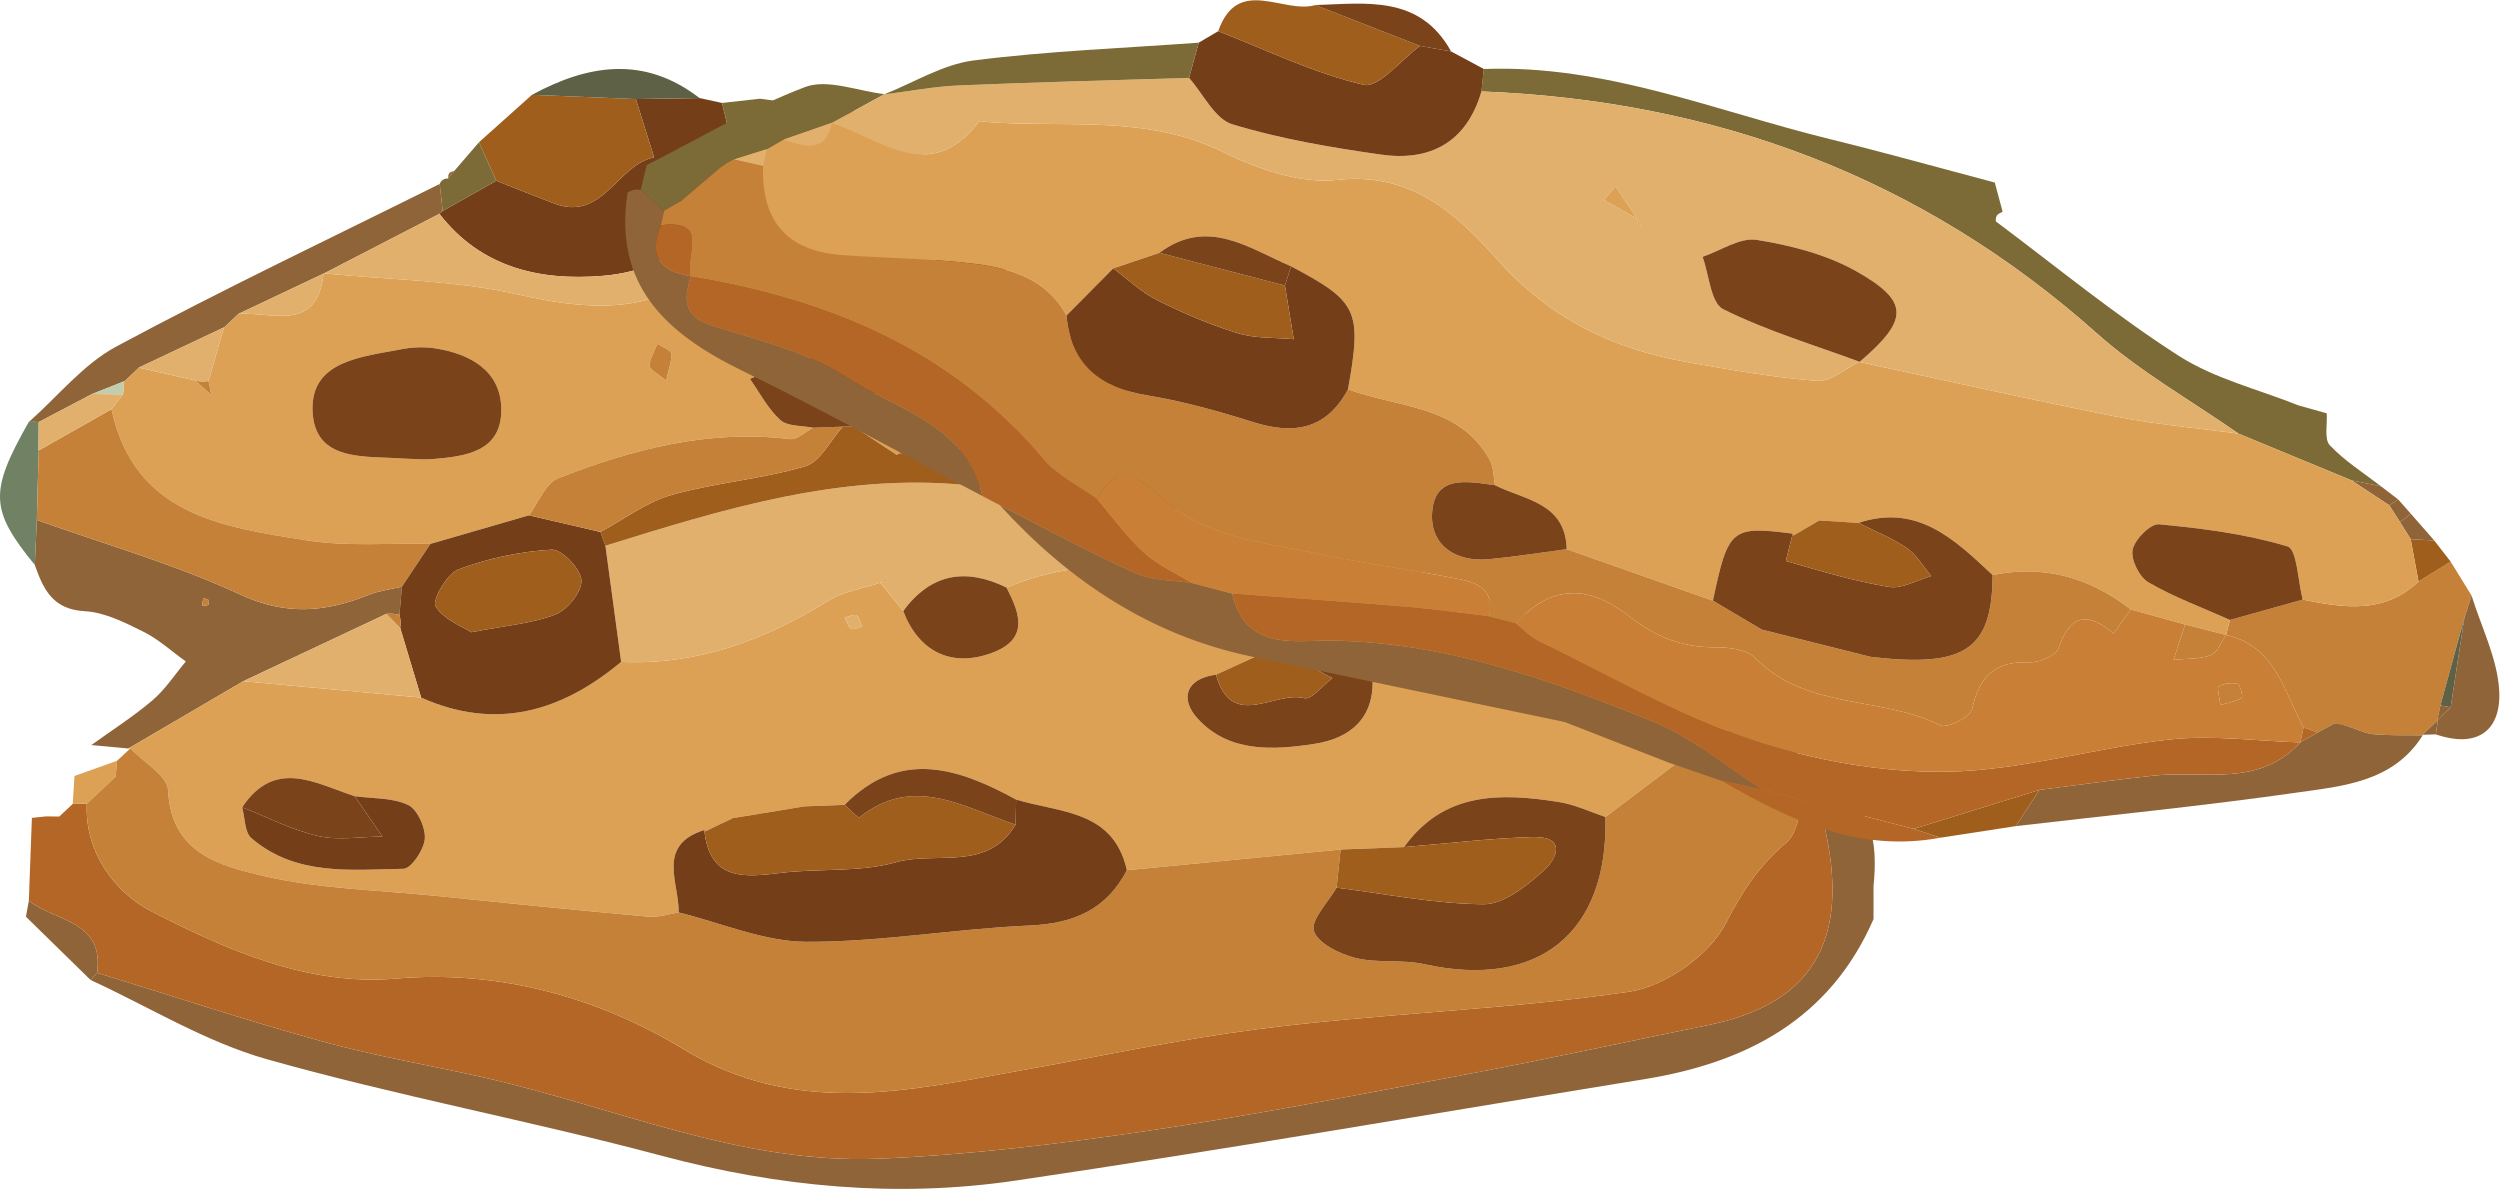 <?xml version="1.0" encoding="UTF-8" standalone="no"?>
<!-- Created with Inkscape (http://www.inkscape.org/) -->

<svg
   xmlns:dc="http://purl.org/dc/elements/1.1/"
   xmlns:cc="http://creativecommons.org/ns#"
   xmlns:rdf="http://www.w3.org/1999/02/22-rdf-syntax-ns#"
   xmlns:svg="http://www.w3.org/2000/svg"
   xmlns="http://www.w3.org/2000/svg"
   xmlns:sodipodi="http://sodipodi.sourceforge.net/DTD/sodipodi-0.dtd"
   xmlns:inkscape="http://www.inkscape.org/namespaces/inkscape"
   version="1.1"
   id="svg3912"
   xml:space="preserve"
   width="332.24"
   height="158"
   viewBox="0 0 332.24 158"
   sodipodi:docname="cookies.svg"
   inkscape:version="0.92.3 (2405546, 2018-03-11)"><defs
     id="defs3916" /><sodipodi:namedview
     pagecolor="#ffffff"
     bordercolor="#666666"
     borderopacity="1"
     objecttolerance="10"
     gridtolerance="10"
     guidetolerance="10"
     inkscape:pageopacity="0"
     inkscape:pageshadow="2"
     inkscape:window-width="855"
     inkscape:window-height="493"
     id="namedview3914"
     showgrid="false"
     inkscape:zoom="1.4936709"
     inkscape:cx="166.12"
     inkscape:cy="79"
     inkscape:window-x="0"
     inkscape:window-y="0"
     inkscape:window-maximized="0"
     inkscape:current-layer="g3920" /><g
     id="g3920"
     inkscape:groupmode="layer"
     inkscape:label="ink_ext_XXXXXX"
     transform="matrix(1.333,0,0,-1.333,0,158)"><g
       id="g3922"
       transform="scale(0.1)"><path
         d="M 1867.85,268.984 C 1824.34,169.148 1741.31,125.941 1639.53,109.398 1430.51,75.461 1221.83,39.172 1012.36,8.27 893.84,-9.211 776.109,1.91 659.422,33.09 529.043,67.93 395.902,92.629 266.086,129.281 c -61.156,17.258 -117.352,52.11 -175.793,78.996 2.176,2.375 4.336,4.758 6.473,7.168 C 171.57,192.449 245.926,167.84 321.332,147.02 374.461,132.359 429.09,123.18 482.918,110.969 613.266,81.379 738.695,24.629 875.336,30.121 c 89.707,3.598 179.444,14.551 268.354,27.688 108.17,16.012 215.62,37.031 323.11,57.312 79.2,14.938 157.95,32.258 236.94,48.348 117.87,24.011 143.84,102.156 108.72,222.894 1.03,5.727 2.07,11.45 3.11,17.168 51.52,-16.441 56.74,-56.648 52.27,-101.836 0,-10.906 0.01,-21.804 0.01,-32.711"
         style="fill:#906439;fill-opacity:1;fill-rule:nonzero;stroke:none"
         id="path3924"
         inkscape:connector-curvature="0" /><path
         d="m 208.293,587.039 c -1.922,0.715 -3.852,1.438 -5.781,2.156 -0.301,-2.703 -0.602,-5.41 -0.903,-8.113 2.047,0.352 4.391,0.234 6.016,1.262 0.863,0.547 0.488,3.062 0.668,4.695 z M 91.059,442.5 c 20.468,14.773 41.918,28.398 61.062,44.727 12.746,10.867 22.199,25.593 33.125,38.601 -14.062,10.078 -27.137,22.149 -42.433,29.738 -18.45,9.149 -38.524,19.317 -58.36,20.387 -32.031,1.742 -41.301,22.055 -49.746,46.067 0.672,14.953 1.352,29.902 2.031,44.855 67.864,-24.277 137.789,-44.113 202.895,-74.34 45.683,-21.211 85.14,-17.488 127.98,-0.293 10.442,4.192 22.028,5.531 33.086,8.176 -0.816,-9.348 -1.633,-18.68 -2.449,-28.016 -4.281,0.965 -8.609,1.27 -12.977,0.899 -47.566,-22.383 -95.132,-44.758 -142.699,-67.141 -38.211,-22.375 -76.426,-44.746 -114.636,-67.117 -12.293,1.152 -24.59,2.305 -36.879,3.457"
         style="fill:#906439;fill-opacity:1;fill-rule:nonzero;stroke:none"
         id="path3926"
         inkscape:connector-curvature="0" /><path
         d="m 697.367,1087.56 c 7.488,-1.64 14.977,-3.28 22.461,-4.92 2.11,-8.68 4.219,-17.34 6.324,-26.01 -1.004,-86.302 -44.382,-139.689 -125.507,-146.357 -62.469,-5.128 -121.008,8.114 -162.575,61.836 l 3.301,2.86 c 17.797,10.051 35.594,20.097 53.395,30.141 19.164,-7.551 38.257,-15.29 57.507,-22.622 48.825,-18.613 62.872,38.632 99.848,45.942 -6.066,19.36 -12.141,38.74 -18.211,58.1 21.153,0.34 42.305,0.68 63.457,1.03"
         style="fill:#743e19;fill-opacity:1;fill-rule:nonzero;stroke:none"
         id="path3928"
         inkscape:connector-curvature="0" /><path
         d="m 441.371,974.969 -3.301,-2.86 C 399.77,952.32 361.473,932.547 323.172,912.762 l -0.582,-0.203 C 294.289,899.148 265.984,885.75 237.684,872.352 l 0.296,0.234 c -4.859,-4.578 -9.718,-9.168 -14.578,-13.762 l -0.129,0.09 c -28.277,-13.359 -56.55,-26.711 -84.828,-40.066 l -0.086,-0.157 c -4.843,-4.64 -9.687,-9.289 -14.535,-13.925 l -0.039,0.429 c -10.656,-4.23 -21.312,-8.449 -31.965,-12.675 -17.75,-9.348 -35.504,-18.684 -53.258,-28.02 -3.324,0.402 -6.656,0.383 -9.977,-0.066 28.941,25.554 54.363,57.683 87.477,75.468 105.894,56.875 214.644,108.418 322.289,162.018 1.007,-8.982 2.011,-17.967 3.019,-26.951"
         style="fill:#906439;fill-opacity:1;fill-rule:nonzero;stroke:none"
         id="path3930"
         inkscape:connector-curvature="0" /><path
         d="m 633.91,1086.53 c 6.07,-19.36 12.145,-38.74 18.211,-58.1 -36.976,-7.31 -51.023,-64.555 -99.848,-45.942 -19.25,7.332 -38.343,15.071 -57.507,22.622 -5.75,12.79 -11.496,25.57 -17.243,38.37 17.59,15.75 35.192,31.51 52.782,47.26 34.539,-1.4 69.074,-2.81 103.605,-4.21"
         style="fill:#a05e1d;fill-opacity:1;fill-rule:nonzero;stroke:none"
         id="path3932"
         inkscape:connector-curvature="0" /><path
         d="m 28.586,764.434 c 3.32,0.449 6.652,0.468 9.977,0.066 -0.078,-9.473 -0.156,-18.945 -0.234,-28.418 l 0.371,0.402 c -0.328,-10.539 -0.66,-21.066 -0.984,-31.601 -0.328,-12.668 -0.652,-25.344 -0.977,-38.008 -0.68,-14.953 -1.359,-29.902 -2.031,-44.855 -44.801,54.992 -45.566,72.843 -6.121,142.414"
         style="fill:#718164;fill-opacity:1;fill-rule:nonzero;stroke:none"
         id="path3934"
         inkscape:connector-curvature="0" /><path
         d="m 633.91,1086.53 c -34.531,1.4 -69.066,2.81 -103.605,4.21 56.289,30.51 112.164,39.21 167.062,-3.18 -21.152,-0.35 -42.304,-0.69 -63.457,-1.03"
         style="fill:#5e6145;fill-opacity:1;fill-rule:nonzero;stroke:none"
         id="path3936"
         inkscape:connector-curvature="0" /><path
         d="m 90.293,208.277 c -21.48,21.028 -42.961,42.051 -64.441,63.078 0.969,5.313 1.934,10.625 2.902,15.95 26.059,-20.754 75.457,-19.407 68.012,-71.86 -2.137,-2.41 -4.297,-4.793 -6.473,-7.168"
         style="fill:#906439;fill-opacity:1;fill-rule:nonzero;stroke:none"
         id="path3938"
         inkscape:connector-curvature="0" /><path
         d="m 726.152,1056.63 c -2.105,8.67 -4.214,17.33 -6.324,26.01 12.594,1.41 25.184,2.83 37.777,4.25 34.512,-4.69 69.02,-9.38 103.532,-14.07 -44.996,-5.39 -89.992,-10.79 -134.985,-16.19"
         style="fill:#7c6b37;fill-opacity:1;fill-rule:nonzero;stroke:none"
         id="path3940"
         inkscape:connector-curvature="0" /><path
         d="m 477.523,1043.48 c 5.747,-12.8 11.493,-25.58 17.243,-38.37 -17.801,-10.044 -35.598,-20.09 -53.395,-30.141 -1.008,8.984 -2.012,17.969 -3.019,26.951 1.601,3.82 4.472,5.63 8.609,5.42 1.664,2.67 3.594,5.13 5.785,7.39 8.258,9.59 16.52,19.16 24.777,28.75"
         style="fill:#7c6b37;fill-opacity:1;fill-rule:nonzero;stroke:none"
         id="path3942"
         inkscape:connector-curvature="0" /><path
         d="m 452.746,1014.73 c -2.191,-2.26 -4.121,-4.72 -5.785,-7.39 -0.66,4.37 1.269,6.83 5.785,7.39"
         style="fill:#906439;fill-opacity:1;fill-rule:nonzero;stroke:none"
         id="path3944"
         inkscape:connector-curvature="0" /><path
         d="m 28.754,287.305 c 1.016,27.539 2.031,55.066 3.047,82.605 4.707,0.496 9.414,0.988 14.117,1.477 4.367,-0.063 8.734,-0.117 13.105,-0.188 4.484,4.192 8.969,8.371 13.457,12.559 4.691,0.078 9.379,0.168 14.066,0.246 -2.184,-50.078 29.848,-89.668 64.633,-107.426 75.105,-38.34 155.894,-74.48 243.472,-66.89 104.676,9.07 203.891,-20.04 286.5,-70.219 113.922,-69.188 228.403,-40.539 336.588,-21.36 77.44,13.731 156.24,30.723 234.76,40.95 123.49,16.113 248.75,19.332 371.84,37.558 35.76,5.293 79.83,36.399 96.15,68.02 16.58,32.148 33.36,57.871 60.41,80.578 10.26,8.609 12.14,27.226 17.83,41.289 4.57,-0.031 9.15,-0.07 13.73,-0.141 35.12,-120.738 9.15,-198.883 -108.72,-222.894 C 1624.75,147.379 1546,130.059 1466.8,115.121 1359.31,94.84 1251.86,73.82 1143.69,57.809 1054.78,44.672 965.043,33.719 875.336,30.121 738.695,24.629 613.266,81.379 482.918,110.969 429.09,123.18 374.461,132.359 321.332,147.02 245.926,167.84 171.57,192.449 96.766,215.445 c 7.445,52.453 -41.953,51.106 -68.012,71.86"
         style="fill:#b46626;fill-opacity:1;fill-rule:nonzero;stroke:none"
         id="path3946"
         inkscape:connector-curvature="0" /><path
         d="m 1812.46,386.363 c -4.58,0.071 -9.16,0.11 -13.73,0.141 -26.82,24.422 -53.62,48.855 -80.43,73.289 -47.4,32.93 -94.81,65.867 -142.21,98.801 33.07,-4.856 66.12,-9.699 99.19,-14.551 25.91,-20.977 53.75,-40.012 77.18,-63.457 23.35,-23.383 42.25,-51.191 63.11,-77.055 -1.04,-5.718 -2.08,-11.441 -3.11,-17.168"
         style="fill:#7c6b37;fill-opacity:1;fill-rule:nonzero;stroke:none"
         id="path3948"
         inkscape:connector-curvature="0" /><path
         d="m 842.133,569.598 c 2.051,-3.828 3.265,-8.887 6.449,-11.055 2.125,-1.445 7.051,1.23 10.723,2.07 -1.719,3.899 -2.465,9.461 -5.442,11.192 -2.605,1.515 -7.718,-1.278 -11.73,-2.207 z M 241.391,380.469 c 2.91,-10.481 2.422,-24.914 9.269,-30.801 44.223,-38 99.121,-31.445 151.555,-30.539 7.769,0.137 20.543,19.055 21.312,29.961 0.797,11.25 -7.418,29.328 -16.726,33.723 -15.629,7.363 -35.262,6.238 -53.199,8.691 -39.02,12.734 -79.297,38.269 -112.211,-11.035 z M 1576.09,558.594 c 47.4,-32.934 94.81,-65.871 142.21,-98.801 -39.25,-29.668 -78.5,-59.324 -117.75,-88.984 -15.37,5.078 -30.39,12.363 -46.17,14.863 -58.22,9.23 -114.85,10.598 -154.56,-44.895 -21.08,-0.808 -42.18,-1.629 -63.26,-2.437 -71.02,-6.875 -142.06,-13.75 -213.09,-20.625 -13.38,60.203 -67.1,57.176 -110.43,70.437 -58.02,31.602 -115.665,50.86 -170.989,-5.254 -13.34,-0.507 -26.676,-1.023 -40.016,-1.535 -23.637,-3.875 -47.281,-7.761 -70.918,-11.636 l 0.531,0.398 c -9.66,-4.598 -19.32,-9.199 -28.98,-13.809 l -0.508,1.485 c -47.992,-15.125 -25.047,-52.305 -25.535,-82.188 -9.996,-1.511 -20.176,-5.097 -29.953,-4.211 -71.172,6.418 -142.285,13.578 -213.383,20.832 -57.297,5.84 -115.781,6.875 -171.406,19.961 -42.528,10.008 -91.422,22.442 -94.297,85.215 -0.664,14.492 -24.418,27.918 -37.551,41.848 l -2.097,-0.215 c 38.21,22.371 76.425,44.742 114.636,67.117 59.098,-5.449 118.196,-10.898 177.293,-16.347 74.512,-33.25 139.688,-14.168 199.391,35.585 75.793,-3.386 142.89,21.641 206.371,60.911 15.215,9.402 34.516,12.195 51.937,18.027 l 0.231,-0.246 c 7.558,-9.317 15.117,-18.633 22.676,-27.949 15.453,-40.567 47.816,-56.321 87.371,-42.157 38.486,13.778 29.196,39.215 15.616,65.536 57.83,24.367 119.08,27.207 176.62,8.703 32.56,-10.481 78.18,-23.321 75.28,-75.879 -14.36,-6.567 -28.71,-13.125 -43.06,-19.692 -30.67,-4.019 -35.7,-24.48 -18.64,-43.367 31.27,-34.637 75.43,-31.941 116.86,-25.574 34.93,5.359 59.54,24.852 57.89,65.152 22.06,22.602 39.92,41.516 80.88,31.321 30.18,-7.52 67.29,12.812 101.31,20.742 8.5,-0.781 17,-1.551 25.49,-2.332"
         style="fill:#dca154;fill-opacity:1;fill-rule:nonzero;stroke:none"
         id="path3950"
         inkscape:connector-curvature="0" /><path
         d="m 664.031,805.684 c 2.594,12.144 6.055,19.949 5.047,27.109 -0.523,3.77 -8.871,6.445 -13.687,9.617 -2.899,-7.265 -7.575,-14.441 -7.918,-21.816 -0.164,-3.535 7.89,-7.442 16.558,-14.91 z m -260.855,-77.61 c 9.25,-0.215 18.558,-1.238 27.73,-0.508 33.41,2.688 69.75,7.375 68.864,50.547 -0.778,37.696 -30.969,54.348 -65.68,59.832 -11.172,1.77 -23.262,1.274 -34.395,-0.918 -38.23,-7.5 -89.136,-11.089 -88.132,-59.968 1.097,-53.496 53.324,-45.938 91.613,-48.985 z m 621.684,124.114 c 48.72,8.308 76.26,-20.5 99.53,-56.79 -57.76,-18.371 -115.51,-36.746 -173.253,-55.117 -9.504,0.157 -19.004,0.305 -28.508,0.457 0.254,5.578 0.504,11.157 0.754,16.723 1.898,0.738 4.082,1.133 5.586,2.352 0.926,0.753 0.82,2.773 1.176,4.23 -2.278,-2.168 -4.551,-4.34 -6.832,-6.508 -9.887,-8.504 -19.774,-17.008 -29.668,-25.515 -14.129,9.316 -28.262,18.64 -42.395,27.968 28.555,30.481 28.105,52.063 -3.621,62.688 -16.707,5.594 -36.418,6.758 -53.91,4.14 -15.946,-2.394 -30.727,-12.589 -46.02,-19.336 9.871,-13.917 17.914,-29.882 30.317,-40.968 7.328,-6.543 21.55,-5.371 32.675,-7.664 -7.769,-3.985 -16.043,-12.168 -23.238,-11.301 -80.961,9.726 -157.035,-10.047 -230.93,-39.102 -12.632,-4.968 -19.636,-24.25 -29.234,-36.914 -32.723,-9.492 -65.434,-18.972 -98.156,-28.465 -41.453,0.887 -83.649,-2.851 -124.219,3.614 -83.613,13.328 -171.016,25.261 -193.769,130.601 3.847,4.953 7.695,9.907 11.543,14.867 0.578,4.325 0.945,8.68 1.097,13.047 l 0.039,-0.429 c 4.848,4.636 9.692,9.285 14.535,13.925 l 0.086,0.157 c 18.797,-4.297 37.598,-8.586 56.391,-12.883 5.277,-4.852 10.559,-9.715 15.832,-14.578 -0.914,4.683 -1.832,9.375 -2.75,14.058 5.117,17.825 10.238,35.649 15.355,53.469 l 0.129,-0.09 c 4.86,4.594 9.719,9.184 14.578,13.762 l -0.296,-0.234 c 33.539,2.336 78.402,-19.239 84.906,40.207 l 0.582,0.203 c 64.801,-6.532 131.051,-6.746 194.039,-21.184 83.066,-19.043 156.004,-20.332 212.539,55.11 4.676,6.242 16.055,7.773 24.574,10.773 61.582,21.648 124.313,34.031 189.856,22.715 7.683,-13.606 15.363,-27.219 23.047,-40.832 -15.649,-6.133 -31.289,-12.254 -46.942,-18.391 6.903,-15.691 9.735,-39.461 21.535,-45.398 25.215,-12.688 55.078,-16.133 83.04,-23.367"
         style="fill:#dca154;fill-opacity:1;fill-rule:nonzero;stroke:none"
         id="path3952"
         inkscape:connector-curvature="0" /><path
         d="m 1255.36,532.344 c 2.9,52.558 -42.72,65.398 -75.28,75.879 -57.54,18.504 -118.79,15.664 -176.62,-8.703 -40.62,19.914 -75.405,14.132 -102.987,-23.379 -7.559,9.316 -15.118,18.632 -22.676,27.949 1.851,0.773 3.98,1.211 5.453,2.433 0.914,0.758 0.836,2.715 1.199,4.129 -2.293,-2.109 -4.59,-4.218 -6.883,-6.316 -17.421,-5.832 -36.722,-8.625 -51.937,-18.027 -63.481,-39.27 -130.578,-64.297 -206.371,-60.911 -5.227,38.606 -10.457,77.2 -15.68,115.801 117.156,36.446 234.75,72.774 359.637,60.481 112.295,-11.047 224.205,-25.989 336.285,-39.211 83.7,-33.848 167.4,-67.696 251.1,-101.543 -34.02,-7.93 -71.13,-28.262 -101.31,-20.742 -40.96,10.195 -58.82,-8.719 -80.88,-31.321 -28.17,49.242 -68.49,37.856 -109.71,22.024 l -3.34,1.457"
         style="fill:#e1b06d;fill-opacity:1;fill-rule:nonzero;stroke:none"
         id="path3954"
         inkscape:connector-curvature="0" /><path
         d="m 806.945,1032 c -0.715,-7.72 -1.386,-13.57 -1.41,-19.43 0,-0.28 8.141,-1.43 8.391,-0.73 1.355,3.82 2.387,8.3 1.586,12.15 -0.508,2.48 -4.36,4.27 -8.567,8.01 z M 944.18,980.176 c -65.543,11.316 -128.274,-1.067 -189.856,-22.715 -8.519,-3 -19.898,-4.531 -24.574,-10.773 -56.535,-75.442 -129.473,-74.153 -212.539,-55.11 -62.988,14.438 -129.238,14.652 -194.039,21.184 38.301,19.785 76.598,39.558 114.898,59.347 41.567,-53.722 100.106,-66.964 162.575,-61.836 81.125,6.668 124.503,60.055 125.507,146.357 44.993,5.4 89.989,10.8 134.985,16.19 54.5,-6.84 65.062,-53.07 83.043,-92.644"
         style="fill:#e1b06d;fill-opacity:1;fill-rule:nonzero;stroke:none"
         id="path3956"
         inkscape:connector-curvature="0" /><path
         d="m 1299.5,662.469 c -112.08,13.222 -223.99,28.164 -336.285,39.211 -124.887,12.293 -242.481,-24.035 -359.637,-60.481 -1.676,4.578 -3.351,9.16 -5.019,13.75 23.578,12.649 45.879,29.832 71.023,36.934 43.609,12.312 89.777,15.703 133.184,28.547 15.054,4.453 25.089,25.855 37.414,39.519 l 5.531,0.196 5.539,-0.157 c 14.133,-9.328 28.266,-18.652 42.395,-27.968 9.664,2.91 19.328,5.808 28.984,8.718 9.504,-0.152 19.004,-0.3 28.508,-0.457 7.926,-3.933 15.515,-10.312 23.824,-11.433 90.599,-12.239 181.319,-23.653 271.999,-35.305 17.51,-10.352 35.03,-20.715 52.54,-31.074"
         style="fill:#a05e1d;fill-opacity:1;fill-rule:nonzero;stroke:none"
         id="path3958"
         inkscape:connector-curvature="0" /><path
         d="m 1246.96,693.543 c -90.68,11.652 -181.4,23.066 -271.999,35.305 -8.309,1.121 -15.898,7.5 -23.824,11.433 57.743,18.371 115.493,36.746 173.253,55.117 40.85,-33.953 81.71,-67.898 122.57,-101.855"
         style="fill:#c58138;fill-opacity:1;fill-rule:nonzero;stroke:none"
         id="path3960"
         inkscape:connector-curvature="0" /><path
         d="m 1024.86,852.188 c -27.962,7.234 -57.825,10.679 -83.04,23.367 -11.8,5.937 -14.632,29.707 -21.535,45.398 15.653,6.137 31.293,12.258 46.942,18.391 51.603,-7.637 36.033,-59.688 57.633,-87.156"
         style="fill:#743e19;fill-opacity:1;fill-rule:nonzero;stroke:none"
         id="path3962"
         inkscape:connector-curvature="0" /><path
         d="m 111.145,777.281 c 22.753,-105.34 110.156,-117.273 193.769,-130.601 40.57,-6.465 82.766,-2.727 124.219,-3.614 -9.477,-14.211 -18.953,-28.429 -28.434,-42.648 -11.058,-2.645 -22.644,-3.984 -33.086,-8.176 -42.84,-17.195 -82.297,-20.918 -127.98,0.293 -65.106,30.227 -135.031,50.063 -202.895,74.34 0.324,12.664 0.648,25.34 0.977,38.008 0.324,10.535 0.656,21.062 0.984,31.601 l -0.371,-0.402 c 24.273,13.731 48.547,27.473 72.817,41.199"
         style="fill:#c58138;fill-opacity:1;fill-rule:nonzero;stroke:none"
         id="path3964"
         inkscape:connector-curvature="0" /><path
         d="m 469.832,554.961 c 34.766,6.816 60.941,8.672 84.234,17.852 11.914,4.695 26.469,23.113 25.586,34.199 -0.918,11.406 -19.707,30.894 -29.699,30.308 -31.332,-1.863 -63.285,-8.621 -92.715,-19.586 -11.465,-4.281 -26.644,-30.695 -23.004,-36.808 7.996,-13.391 26.926,-20.254 35.598,-25.965 z m -69.133,45.457 c 9.481,14.219 18.957,28.437 28.434,42.648 32.722,9.493 65.433,18.973 98.156,28.465 23.754,-5.527 47.508,-11.054 71.27,-16.582 1.668,-4.59 3.343,-9.172 5.019,-13.75 5.223,-38.601 10.453,-77.195 15.68,-115.801 -59.703,-49.753 -124.879,-68.835 -199.391,-35.585 -6.953,23.144 -13.906,46.289 -20.863,69.433 0.672,4.434 0.418,8.82 -0.754,13.156 0.816,9.336 1.633,18.668 2.449,28.016"
         style="fill:#743e19;fill-opacity:1;fill-rule:nonzero;stroke:none"
         id="path3966"
         inkscape:connector-curvature="0" /><path
         d="m 399.004,559.246 c 6.957,-23.144 13.91,-46.289 20.863,-69.433 -59.097,5.449 -118.195,10.898 -177.293,16.347 47.567,22.383 95.133,44.758 142.699,67.141 4.575,-4.688 9.153,-9.367 13.731,-14.055"
         style="fill:#e1b06d;fill-opacity:1;fill-rule:nonzero;stroke:none"
         id="path3968"
         inkscape:connector-curvature="0" /><path
         d="m 208.293,587.039 c -0.18,-1.633 0.195,-4.148 -0.668,-4.695 -1.625,-1.028 -3.969,-0.91 -6.016,-1.262 0.301,2.703 0.602,5.41 0.903,8.113 1.929,-0.718 3.859,-1.441 5.781,-2.156"
         style="fill:#c58138;fill-opacity:1;fill-rule:nonzero;stroke:none"
         id="path3970"
         inkscape:connector-curvature="0" /><path
         d="m 399.004,559.246 c -4.578,4.688 -9.156,9.367 -13.731,14.055 4.368,0.371 8.696,0.066 12.977,-0.899 1.172,-4.336 1.426,-8.722 0.754,-13.156"
         style="fill:#c58138;fill-opacity:1;fill-rule:nonzero;stroke:none"
         id="path3972"
         inkscape:connector-curvature="0" /><path
         d="m 223.273,858.914 c -5.117,-17.82 -10.238,-35.644 -15.355,-53.469 -4.41,-1.09 -8.77,-0.925 -13.082,0.52 -18.793,4.297 -37.594,8.586 -56.391,12.883 28.278,13.355 56.551,26.707 84.828,40.066"
         style="fill:#e1b06d;fill-opacity:1;fill-rule:nonzero;stroke:none"
         id="path3974"
         inkscape:connector-curvature="0" /><path
         d="m 111.145,777.281 c -24.27,-13.726 -48.543,-27.468 -72.817,-41.199 0.078,9.473 0.156,18.945 0.234,28.418 17.754,9.336 35.508,18.672 53.258,28.02 10.289,-0.129 20.578,-0.254 30.868,-0.372 -3.848,-4.96 -7.696,-9.914 -11.543,-14.867"
         style="fill:#e1b06d;fill-opacity:1;fill-rule:nonzero;stroke:none"
         id="path3976"
         inkscape:connector-curvature="0" /><path
         d="m 322.59,912.559 c -6.504,-59.446 -51.367,-37.871 -84.906,-40.207 28.3,13.398 56.605,26.796 84.906,40.207"
         style="fill:#e1b06d;fill-opacity:1;fill-rule:nonzero;stroke:none"
         id="path3978"
         inkscape:connector-curvature="0" /><path
         d="m 122.688,792.148 c -10.29,0.118 -20.579,0.243 -30.868,0.372 10.653,4.226 21.309,8.445 31.965,12.675 -0.152,-4.367 -0.519,-8.722 -1.097,-13.047"
         style="fill:#c1cdac;fill-opacity:1;fill-rule:nonzero;stroke:none"
         id="path3980"
         inkscape:connector-curvature="0" /><path
         d="m 138.359,818.691 c -4.843,-4.64 -9.687,-9.289 -14.535,-13.925 4.848,4.636 9.692,9.285 14.535,13.925"
         style="fill:#c1cdac;fill-opacity:1;fill-rule:nonzero;stroke:none"
         id="path3982"
         inkscape:connector-curvature="0" /><path
         d="m 237.98,872.586 c -4.859,-4.578 -9.718,-9.168 -14.578,-13.762 4.86,4.594 9.719,9.184 14.578,13.762"
         style="fill:#e1b06d;fill-opacity:1;fill-rule:nonzero;stroke:none"
         id="path3984"
         inkscape:connector-curvature="0" /><path
         d="m 38.699,736.484 c -0.328,-10.539 -0.66,-21.066 -0.984,-31.601 0.324,10.535 0.656,21.062 0.984,31.601"
         style="fill:#e1b06d;fill-opacity:1;fill-rule:nonzero;stroke:none"
         id="path3986"
         inkscape:connector-curvature="0" /><path
         d="m 86.547,384.004 c -4.688,-0.078 -9.375,-0.168 -14.066,-0.246 0.598,9.316 1.199,18.625 1.801,27.937 14.137,5.043 28.266,10.09 42.403,15.129 -0.45,-5.234 -0.899,-10.469 -1.348,-15.703 -9.504,-8.965 -19.004,-17.93 -28.5,-26.894 l -0.289,-0.223"
         style="fill:#dca154;fill-opacity:1;fill-rule:nonzero;stroke:none"
         id="path3988"
         inkscape:connector-curvature="0" /><path
         d="m 59.023,371.199 c -4.371,0.071 -8.738,0.125 -13.105,0.188 4.367,0.215 8.738,0.156 13.105,-0.188"
         style="fill:#dca154;fill-opacity:1;fill-rule:nonzero;stroke:none"
         id="path3990"
         inkscape:connector-curvature="0" /><path
         d="m 115.336,411.121 c 0.449,5.234 0.898,10.469 1.348,15.703 4.453,4.141 8.906,8.289 13.351,12.434 13.133,-13.93 36.887,-27.356 37.551,-41.848 2.875,-62.773 51.769,-75.207 94.297,-85.215 55.625,-13.086 114.109,-14.121 171.406,-19.961 71.098,-7.254 142.211,-14.414 213.383,-20.832 9.777,-0.886 19.957,2.7 29.953,4.211 42.406,-10.359 84.785,-29.062 127.238,-29.25 74.067,-0.32 148.078,12.992 222.307,16.203 43.86,1.907 76.78,15.664 97.3,55.149 71.03,6.875 142.07,13.75 213.09,20.625 -1.35,-12.668 -2.68,-25.332 -4.03,-38 -8.34,-14.649 -25.93,-32.102 -22.57,-43.192 3.74,-12.328 25.58,-22.929 41.38,-26.886 21.99,-5.508 46.33,-1.289 68.57,-6.211 113.82,-25.176 183.65,30.949 180.64,146.758 39.25,29.66 78.5,59.316 117.75,88.984 26.81,-24.434 53.61,-48.867 80.43,-73.289 -5.69,-14.063 -7.57,-32.68 -17.83,-41.289 -27.05,-22.707 -43.83,-48.43 -60.41,-80.578 -16.32,-31.621 -60.39,-62.727 -96.15,-68.02 -123.09,-18.226 -248.35,-21.445 -371.84,-37.558 -78.52,-10.227 -157.32,-27.219 -234.76,-40.95 -108.185,-19.179 -222.666,-47.828 -336.588,21.36 -82.609,50.179 -181.824,79.289 -286.5,70.219 -87.578,-7.59 -168.367,28.55 -243.472,66.89 -34.785,17.758 -66.817,57.348 -64.633,107.426 l 0.289,0.223 c 9.496,8.964 18.996,17.929 28.5,26.894"
         style="fill:#c58138;fill-opacity:1;fill-rule:nonzero;stroke:none"
         id="path3992"
         inkscape:connector-curvature="0" /><path
         d="m 1123.47,317.715 c -20.52,-39.485 -53.44,-53.242 -97.3,-55.149 -74.229,-3.211 -148.24,-16.523 -222.307,-16.203 -42.453,0.188 -84.832,18.891 -127.238,29.25 0.488,29.883 -22.457,67.063 25.535,82.188 5.36,-51.485 40.324,-47.102 77.399,-42.637 37.812,4.563 77.636,0.281 113.566,10.488 39.902,11.336 91,-9.843 119.385,37.481 0.18,8.34 0.35,16.68 0.53,25.019 43.33,-13.261 97.05,-10.234 110.43,-70.437"
         style="fill:#743e19;fill-opacity:1;fill-rule:nonzero;stroke:none"
         id="path3994"
         inkscape:connector-curvature="0" /><path
         d="M 1600.55,370.809 C 1603.56,255 1533.73,198.875 1419.91,224.051 c -22.24,4.922 -46.58,0.703 -68.57,6.211 -15.8,3.957 -37.64,14.558 -41.38,26.886 -3.36,11.09 14.23,28.543 22.57,43.192 48.85,-6.152 97.66,-16.184 146.56,-16.555 19.89,-0.144 42.35,17.973 59.18,32.824 14.34,12.668 24.11,35.246 -11.01,34.168 -42.54,-1.297 -84.97,-6.492 -127.44,-10 39.71,55.493 96.34,54.125 154.56,44.895 15.78,-2.5 30.8,-9.785 46.17,-14.863"
         style="fill:#7a431a;fill-opacity:1;fill-rule:nonzero;stroke:none"
         id="path3996"
         inkscape:connector-curvature="0" /><path
         d="m 1012.51,363.133 c -28.385,-47.324 -79.483,-26.145 -119.385,-37.481 -35.93,-10.207 -75.754,-5.925 -113.566,-10.488 -37.075,-4.465 -72.039,-8.848 -77.399,42.637 l 0.508,-1.485 c 9.66,4.61 19.32,9.211 28.98,13.809 l -0.531,-0.398 c 23.637,3.875 47.281,7.761 70.918,11.636 13.34,0.512 26.676,1.028 40.016,1.535 5.047,-4.414 13.711,-13.339 14.633,-12.605 54.293,43.516 104.671,9.656 155.826,-7.16"
         style="fill:#a05e1d;fill-opacity:1;fill-rule:nonzero;stroke:none"
         id="path3998"
         inkscape:connector-curvature="0" /><path
         d="m 1399.82,340.777 c 42.47,3.508 84.9,8.703 127.44,10 35.12,1.078 25.35,-21.5 11.01,-34.168 -16.83,-14.851 -39.29,-32.968 -59.18,-32.824 -48.9,0.371 -97.71,10.403 -146.56,16.555 1.35,12.668 2.68,25.332 4.03,38 21.08,0.808 42.18,1.629 63.26,2.437"
         style="fill:#a05e1d;fill-opacity:1;fill-rule:nonzero;stroke:none"
         id="path4000"
         inkscape:connector-curvature="0" /><path
         d="m 1258.7,530.879 c 41.22,15.84 81.54,27.226 109.71,-22.016 1.65,-40.3 -22.96,-59.793 -57.89,-65.152 -41.43,-6.367 -85.59,-9.063 -116.86,25.574 -17.06,18.887 -12.03,39.348 18.64,43.367 15.67,-56.238 58.72,-15.664 88.04,-23.433 7.07,-1.875 18.55,12.89 28.01,20.008 -9.77,4.843 -19.09,11.093 -29.39,14.152 -13.01,3.863 -26.8,5.125 -40.26,7.5"
         style="fill:#7a431a;fill-opacity:1;fill-rule:nonzero;stroke:none"
         id="path4002"
         inkscape:connector-curvature="0" /><path
         d="m 353.602,391.504 c 17.937,-2.453 37.57,-1.328 53.199,-8.691 9.308,-4.395 17.523,-22.473 16.726,-33.723 -0.769,-10.906 -13.543,-29.824 -21.312,-29.961 -52.434,-0.906 -107.332,-7.461 -151.555,30.539 -6.847,5.887 -6.359,20.32 -9.269,30.801 25.289,-9.895 49.894,-22.754 76.078,-28.723 20.254,-4.609 42.476,-0.605 63.824,-0.422 -9.23,13.391 -18.465,26.789 -27.691,40.18"
         style="fill:#743e19;fill-opacity:1;fill-rule:nonzero;stroke:none"
         id="path4004"
         inkscape:connector-curvature="0" /><path
         d="m 900.473,576.141 c 27.582,37.511 62.367,43.293 102.987,23.379 13.58,-26.321 22.87,-51.758 -15.616,-65.536 -39.555,-14.164 -71.918,1.59 -87.371,42.157"
         style="fill:#7a431a;fill-opacity:1;fill-rule:nonzero;stroke:none"
         id="path4006"
         inkscape:connector-curvature="0" /><path
         d="m 353.602,391.504 c 9.226,-13.391 18.461,-26.789 27.691,-40.18 -21.348,-0.183 -43.57,-4.187 -63.824,0.422 -26.184,5.969 -50.789,18.828 -76.078,28.723 32.914,49.304 73.191,23.769 112.211,11.035"
         style="fill:#7a431a;fill-opacity:1;fill-rule:nonzero;stroke:none"
         id="path4008"
         inkscape:connector-curvature="0" /><path
         d="m 1012.51,363.133 c -51.155,16.816 -101.533,50.676 -155.826,7.16 -0.922,-0.734 -9.586,8.191 -14.633,12.605 55.324,56.114 112.969,36.856 170.989,5.254 -0.18,-8.339 -0.35,-16.679 -0.53,-25.019"
         style="fill:#7a431a;fill-opacity:1;fill-rule:nonzero;stroke:none"
         id="path4010"
         inkscape:connector-curvature="0" /><path
         d="m 1258.7,530.879 c 13.46,-2.375 27.25,-3.637 40.26,-7.5 10.3,-3.059 19.62,-9.309 29.39,-14.152 -9.46,-7.118 -20.94,-21.883 -28.01,-20.008 -29.32,7.769 -72.37,-32.805 -88.04,23.433 14.35,6.567 28.7,13.125 43.06,19.692 0,0 3.34,-1.457 3.34,-1.465"
         style="fill:#a05e1d;fill-opacity:1;fill-rule:nonzero;stroke:none"
         id="path4012"
         inkscape:connector-curvature="0" /><path
         d="m 802.035,381.363 c -23.637,-3.875 -47.281,-7.761 -70.918,-11.636 23.637,3.875 47.281,7.761 70.918,11.636"
         style="fill:#7a431a;fill-opacity:1;fill-rule:nonzero;stroke:none"
         id="path4014"
         inkscape:connector-curvature="0" /><path
         d="m 842.137,569.609 c 4.008,0.918 9.121,3.711 11.726,2.196 2.977,-1.731 3.723,-7.293 5.442,-11.192 -3.672,-0.84 -8.598,-3.515 -10.723,-2.07 -3.184,2.168 -4.398,7.227 -6.445,11.066"
         style="fill:#e1b06d;fill-opacity:1;fill-rule:nonzero;stroke:none"
         id="path4016"
         inkscape:connector-curvature="0" /><path
         d="m 731.648,370.125 c -9.66,-4.598 -19.32,-9.199 -28.98,-13.809 9.66,4.61 19.32,9.211 28.98,13.809"
         style="fill:#743e19;fill-opacity:1;fill-rule:nonzero;stroke:none"
         id="path4018"
         inkscape:connector-curvature="0" /><path
         d="m 403.148,728.047 c -38.261,3.074 -90.488,-4.484 -91.585,49.012 -1.004,48.879 49.902,52.468 88.132,59.968 11.133,2.192 23.223,2.688 34.395,0.918 34.711,-5.484 64.902,-22.136 65.68,-59.832 0.886,-43.172 -35.454,-47.859 -68.864,-50.547 -9.172,-0.73 -18.48,0.293 -27.758,0.481"
         style="fill:#7a431a;fill-opacity:1;fill-rule:nonzero;stroke:none"
         id="path4020"
         inkscape:connector-curvature="0" /><path
         d="m 598.559,654.949 c -23.762,5.528 -47.516,11.055 -71.27,16.582 9.598,12.664 16.602,31.946 29.234,36.914 73.895,29.055 149.969,48.828 230.93,39.102 7.195,-0.867 15.469,7.316 23.238,11.301 9.829,0.371 19.661,0.742 29.489,1.101 -12.325,-13.664 -22.36,-35.066 -37.414,-39.519 -43.407,-12.844 -89.575,-16.235 -133.184,-28.547 -25.144,-7.102 -47.445,-24.285 -71.023,-36.934"
         style="fill:#c58138;fill-opacity:1;fill-rule:nonzero;stroke:none"
         id="path4022"
         inkscape:connector-curvature="0" /><path
         d="m 840.18,759.949 c -9.828,-0.359 -19.66,-0.73 -29.489,-1.101 -11.125,2.293 -25.347,1.121 -32.675,7.664 -12.403,11.086 -20.446,27.051 -30.317,40.968 15.293,6.747 30.074,16.942 46.02,19.336 17.492,2.618 37.203,1.454 53.91,-4.14 31.726,-10.625 32.176,-32.207 3.621,-62.688 l -5.539,0.157 -5.531,-0.196"
         style="fill:#7a431a;fill-opacity:1;fill-rule:nonzero;stroke:none"
         id="path4024"
         inkscape:connector-curvature="0" /><path
         d="m 664.031,805.684 c -8.668,7.468 -16.722,11.375 -16.558,14.91 0.343,7.375 5.019,14.551 7.918,21.816 4.816,-3.172 13.164,-5.847 13.687,-9.617 1.008,-7.16 -2.453,-14.965 -5.047,-27.109"
         style="fill:#c58138;fill-opacity:1;fill-rule:nonzero;stroke:none"
         id="path4026"
         inkscape:connector-curvature="0" /><path
         d="m 922.629,740.738 c -9.656,-2.91 -19.32,-5.808 -28.984,-8.718 9.894,8.507 19.781,17.011 29.668,25.515 l 0.07,-0.074 c -0.25,-5.566 -0.5,-11.145 -0.754,-16.723"
         style="fill:#c58138;fill-opacity:1;fill-rule:nonzero;stroke:none"
         id="path4028"
         inkscape:connector-curvature="0" /><path
         d="m 194.836,805.965 c 4.312,-1.445 8.672,-1.61 13.082,-0.52 0.918,-4.683 1.836,-9.375 2.75,-14.058 -5.273,4.863 -10.555,9.726 -15.832,14.578"
         style="fill:#c58138;fill-opacity:1;fill-rule:nonzero;stroke:none"
         id="path4030"
         inkscape:connector-curvature="0" /><path
         d="m 923.313,757.535 c 2.281,2.168 4.554,4.34 6.832,6.508 -0.356,-1.457 -0.25,-3.477 -1.176,-4.23 -1.504,-1.219 -3.688,-1.614 -5.586,-2.352 l -0.07,0.074"
         style="fill:#c58138;fill-opacity:1;fill-rule:nonzero;stroke:none"
         id="path4032"
         inkscape:connector-curvature="0" /><path
         d="m 877.566,604.336 c 2.293,2.098 4.59,4.207 6.883,6.316 -0.363,-1.414 -0.285,-3.371 -1.199,-4.129 -1.473,-1.222 -3.602,-1.66 -5.453,-2.433 l -0.231,0.246"
         style="fill:#dca154;fill-opacity:1;fill-rule:nonzero;stroke:none"
         id="path4034"
         inkscape:connector-curvature="0" /><path
         d="m 806.945,1032 c 4.207,-3.74 8.059,-5.53 8.567,-8.01 0.801,-3.85 -0.231,-8.33 -1.586,-12.15 -0.25,-0.7 -8.391,0.45 -8.391,0.73 0.024,5.86 0.695,11.71 1.41,19.43"
         style="fill:#dca154;fill-opacity:1;fill-rule:nonzero;stroke:none"
         id="path4036"
         inkscape:connector-curvature="0" /><path
         d="m 469.832,554.961 c -8.672,5.711 -27.602,12.574 -35.598,25.965 -3.64,6.113 11.539,32.527 23.004,36.808 29.43,10.965 61.383,17.723 92.715,19.586 9.992,0.586 28.781,-18.902 29.699,-30.308 0.883,-11.086 -13.672,-29.504 -25.586,-34.199 -23.293,-9.18 -49.468,-11.036 -84.234,-17.852"
         style="fill:#a05e1d;fill-opacity:1;fill-rule:nonzero;stroke:none"
         id="path4038"
         inkscape:connector-curvature="0" /><path
         d="m 115.336,411.121 c -9.504,-8.965 -19.004,-17.93 -28.5,-26.894 9.496,8.964 18.996,17.929 28.5,26.894"
         style="fill:#b46626;fill-opacity:1;fill-rule:nonzero;stroke:none"
         id="path4040"
         inkscape:connector-curvature="0" /><path
         d="m 2291.58,781.102 c 9.37,-2.625 18.73,-5.254 28.1,-7.879 0.76,-10.891 -2.7,-25.743 3.1,-31.887 14.84,-15.711 33.79,-27.559 51.1,-40.957 -9.92,2.043 -19.84,4.082 -29.76,6.125 -37.48,15.496 -74.96,30.996 -112.44,46.492 -47.12,32.93 -98.05,61.574 -140.69,99.531 -175.51,156.293 -381.24,232.573 -614.04,241.603 0.78,7.46 1.57,14.92 2.36,22.38 120.62,4.64 230.91,-41.9 344.93,-69.88 55.06,-13.5 109.67,-28.83 164.5,-43.33 2.6,-9.679 5.2,-19.355 7.8,-29.034 -1.95,-1.219 -4.51,-2.039 -5.67,-3.789 -1.08,-1.602 -1.63,-5.508 -0.74,-6.172 60.31,-45.149 118.77,-93.223 182.06,-133.778 35.69,-22.882 79.33,-33.359 119.39,-49.425"
         style="fill:#7c6b37;fill-opacity:1;fill-rule:nonzero;stroke:none"
         id="path4042"
         inkscape:connector-curvature="0" /><path
         d="m 996.727,681.68 c -5.762,3.015 -11.524,6.043 -17.286,9.07 -16.296,71.863 -85.789,85.828 -135.476,118.367 -39.485,25.871 -89.059,37.094 -135.078,51.926 -29.039,9.363 -26.418,27.449 -20.246,49.094 137.242,-22.824 259.961,-72.883 352.209,-183.086 13.85,-16.543 35.4,-26.633 53.39,-39.707 15.41,-17.949 29.32,-37.563 46.71,-53.321 13.75,-12.48 31.78,-20.246 47.91,-30.109 -18.96,3.008 -39.66,2.156 -56.55,9.766 -46.05,20.754 -90.5,45.078 -135.583,68"
         style="fill:#b46626;fill-opacity:1;fill-rule:nonzero;stroke:none"
         id="path4044"
         inkscape:connector-curvature="0" /><path
         d="m 996.727,681.68 c 45.083,-22.922 89.533,-47.246 135.583,-68 16.89,-7.61 37.59,-6.758 56.55,-9.766 13.2,-3.437 26.42,-6.887 39.62,-10.332 12.9,-58.242 64.46,-46.328 100.08,-46.934 113.62,-1.953 217.23,-39.328 319.6,-80.761 39.27,-15.887 73.18,-45.028 109.52,-68.133 -13.69,2.996 -27.37,5.996 -41.06,9.004 -17.44,5.984 -34.87,11.98 -52.32,17.969 -34.8,13.593 -69.61,27.183 -104.42,40.769 -104.18,21.77 -208.39,43.399 -312.54,65.332 -100.96,21.25 -182.06,75.664 -250.613,150.852"
         style="fill:#906439;fill-opacity:1;fill-rule:nonzero;stroke:none"
         id="path4046"
         inkscape:connector-curvature="0" /><path
         d="m 2443.24,625.34 c 6.95,-11.289 13.91,-22.578 20.86,-33.867 -2.41,-7.469 -4.82,-14.93 -7.24,-22.403 -7.94,-29.004 -15.89,-58.007 -23.83,-87.019 -1.08,-4.973 -2.15,-9.953 -3.24,-14.934 l 0.73,0.383 c -5.16,-4.934 -10.32,-9.863 -15.48,-14.785 l 0.34,-0.527 c -16.41,0.253 -32.9,-0.383 -49.2,1.14 -8.9,0.828 -17.45,5.313 -26.17,8.145 -4.17,0.91 -8.34,1.828 -12.52,2.734 -5.59,-3.074 -11.17,-6.141 -16.76,-9.219 -4.72,1.68 -9.42,3.352 -14.14,5.02 -19.63,35.879 -27.99,81.183 -77.24,92.258 1.28,4.976 2.56,9.961 3.85,14.937 24.17,6.77 48.34,13.547 72.52,20.317 40.71,-8.274 81.13,-14.668 115.46,17.996 10.68,6.613 21.38,13.214 32.06,19.824"
         style="fill:#c58138;fill-opacity:1;fill-rule:nonzero;stroke:none"
         id="path4048"
         inkscape:connector-curvature="0" /><path
         d="m 688.641,910.137 c -6.172,-21.645 -8.793,-39.731 20.246,-49.094 46.019,-14.832 95.593,-26.055 135.078,-51.926 49.687,-32.539 119.18,-46.504 135.476,-118.367 -80.062,41.973 -159.281,85.684 -240.433,125.43 -74.856,36.66 -127.637,84.621 -113.309,177.031 3.949,2.766 8.317,3.652 13.117,2.656 7.747,-6.894 15.493,-13.777 23.239,-20.672 -1.094,-4.836 -2.188,-9.66 -3.282,-14.496 -12.511,-30.172 -1.007,-46.16 29.93,-50.664 l -0.062,0.102"
         style="fill:#906439;fill-opacity:1;fill-rule:nonzero;stroke:none"
         id="path4050"
         inkscape:connector-curvature="0" /><path
         d="m 2340.01,461.473 c 8.72,-2.832 17.27,-7.317 26.17,-8.145 16.3,-1.523 32.79,-0.887 49.2,-1.14 -29.32,-46.692 -79.42,-50.481 -125.85,-57.122 -92.99,-13.289 -186.55,-22.5 -279.87,-33.398 7.87,12.043 15.74,24.082 23.61,36.133 37.73,4.765 75.41,10.051 113.2,14.179 50.24,5.5 105.57,-12.16 146.78,33.145 l 0.26,0.383 c 5.75,3.164 11.48,6.316 17.22,9.48 5.59,3.078 11.17,6.145 16.76,9.219 l 6.35,-0.977 6.17,-1.757"
         style="fill:#906439;fill-opacity:1;fill-rule:nonzero;stroke:none"
         id="path4052"
         inkscape:connector-curvature="0" /><path
         d="m 2456.86,569.07 c 2.42,7.473 4.83,14.934 7.24,22.403 9.66,-31.16 25.35,-61.914 27.46,-93.575 2.69,-40.449 -21.15,-59.207 -63.11,-44.738 0.69,4.778 1.38,9.563 2.07,14.34 l -0.73,-0.383 c 4.5,4.395 8.99,8.789 13.48,13.196 4.53,29.589 9.06,59.167 13.59,88.757"
         style="fill:#906439;fill-opacity:1;fill-rule:nonzero;stroke:none"
         id="path4054"
         inkscape:connector-curvature="0" /><path
         d="m 1716.62,406.758 c 13.69,-3.008 27.37,-6.008 41.06,-9.004 50.06,-12.949 100.11,-25.891 150.17,-38.828 8.92,-2.934 17.84,-5.86 26.77,-8.789 -81.52,-15.188 -150.59,17.5 -218,56.621"
         style="fill:#b46626;fill-opacity:1;fill-rule:nonzero;stroke:none"
         id="path4056"
         inkscape:connector-curvature="0" /><path
         d="m 1934.62,350.137 c -8.93,2.929 -17.85,5.855 -26.77,8.789 41.81,12.957 83.61,25.918 125.42,38.875 -7.87,-12.051 -15.74,-24.09 -23.61,-36.133 -25.02,-3.848 -50.03,-7.695 -75.04,-11.531"
         style="fill:#a05e1d;fill-opacity:1;fill-rule:nonzero;stroke:none"
         id="path4058"
         inkscape:connector-curvature="0" /><path
         d="m 1559.88,465.496 c 34.81,-13.586 69.62,-27.176 104.42,-40.769 -34.8,13.593 -69.61,27.183 -104.42,40.769"
         style="fill:#dca154;fill-opacity:1;fill-rule:nonzero;stroke:none"
         id="path4060"
         inkscape:connector-curvature="0" /><path
         d="m 2443.24,625.34 c -10.68,-6.61 -21.38,-13.211 -32.06,-19.824 -2.61,14.082 -5.22,28.156 -7.82,42.238 7.83,-0.434 15.65,-0.859 23.48,-1.289 5.47,-7.043 10.93,-14.082 16.4,-21.125"
         style="fill:#a05e1d;fill-opacity:1;fill-rule:nonzero;stroke:none"
         id="path4062"
         inkscape:connector-curvature="0" /><path
         d="m 2344.12,706.504 c 9.92,-2.043 19.84,-4.082 29.76,-6.125 5.68,-4.348 11.36,-8.691 17.05,-13.035 -3.03,-1.856 -6.01,-3.781 -8.95,-5.774 -12.62,8.313 -25.24,16.621 -37.86,24.934"
         style="fill:#906439;fill-opacity:1;fill-rule:nonzero;stroke:none"
         id="path4064"
         inkscape:connector-curvature="0" /><path
         d="m 2426.84,646.465 c -7.83,0.43 -15.65,0.855 -23.48,1.289 -3.62,5.777 -7.23,11.562 -10.84,17.344 3.99,2.222 7.61,4.949 10.87,8.164 7.82,-8.938 15.64,-17.871 23.45,-26.797"
         style="fill:#906439;fill-opacity:1;fill-rule:nonzero;stroke:none"
         id="path4066"
         inkscape:connector-curvature="0" /><path
         d="m 2430.52,467.5 c -0.69,-4.777 -1.38,-9.562 -2.07,-14.34 -4.47,-0.144 -8.94,-0.301 -13.41,-0.445 5.16,4.922 10.32,9.851 15.48,14.785"
         style="fill:#906439;fill-opacity:1;fill-rule:nonzero;stroke:none"
         id="path4068"
         inkscape:connector-curvature="0" /><path
         d="m 2390.93,687.344 c 4.15,-4.699 8.31,-9.387 12.46,-14.082 -3.26,-3.215 -6.88,-5.942 -10.87,-8.164 -3.51,5.488 -7.02,10.972 -10.54,16.472 2.94,1.993 5.92,3.918 8.95,5.774"
         style="fill:#906439;fill-opacity:1;fill-rule:nonzero;stroke:none"
         id="path4070"
         inkscape:connector-curvature="0" /><path
         d="m 644.699,1020.68 c 52.403,26.57 103.317,57.06 157.926,77.84 22.281,8.48 52.574,-4.08 79.219,-7.07 -17.469,-9.58 -34.942,-19.16 -52.41,-28.74 l -0.059,0.15 c -15.906,-5.56 -31.812,-11.1 -47.719,-16.65 l 0.055,-0.08 c -5.801,-3.37 -11.602,-6.74 -17.402,-10.11 l -0.02,0.47 c -10.664,-3.36 -21.32,-6.71 -31.98,-10.06 -4.45,-2.48 -8.891,-4.96 -13.336,-7.44 -13.274,-11.33 -26.543,-22.642 -39.821,-33.963 -5.699,-3.281 -11.398,-6.562 -17.097,-9.832 -7.746,6.895 -15.492,13.778 -23.239,20.672 1.961,8.273 3.926,16.543 5.883,24.813"
         style="fill:#7c6b37;fill-opacity:1;fill-rule:nonzero;stroke:none"
         id="path4072"
         inkscape:connector-curvature="0" /><path
         d="m 2381.98,681.57 c 3.52,-5.5 7.03,-10.984 10.54,-16.472 3.61,-5.782 7.22,-11.567 10.84,-17.344 2.6,-14.082 5.21,-28.156 7.82,-42.238 -34.33,-32.664 -74.75,-26.27 -115.46,-17.996 -4.81,18.433 -5.62,50.175 -15.12,53.015 -41.3,12.403 -84.97,18.008 -128.15,22.07 -8.45,0.793 -24.21,-15.058 -26.29,-25.332 -1.98,-9.738 6.63,-27.265 15.71,-32.539 25.71,-14.929 54.04,-25.339 81.33,-37.531 -1.29,-4.976 -2.57,-9.961 -3.85,-14.937 l -0.05,-0.032 c -13.61,3.489 -27.21,6.985 -40.83,10.469 -18.06,4.992 -36.13,9.992 -54.2,14.992 -40.82,31.832 -86.35,44.805 -137.72,34.278 -37.63,35.242 -74.82,71.57 -133.76,52 -13.07,0.82 -26.14,1.632 -39.21,2.441 -8.52,-5 -17.05,-10.012 -25.57,-15.019 l -0.72,1.894 c -61.33,7.805 -64.31,5.293 -79.58,-66.844 -48.58,17.118 -97.17,34.239 -145.76,51.356 -1.22,46.582 -41.96,48.847 -71.45,63.742 -1.68,8.57 -1.3,18.32 -5.37,25.555 -31.02,55.117 -91.72,51.445 -141.19,70.117 14.03,78.437 9.86,87.433 -56.73,122.512 -42.35,18.218 -83.39,49.175 -131.29,13.511 -15.37,-5.164 -30.73,-10.34 -46.09,-15.515 -15.52,-15.664 -31.04,-31.328 -46.57,-46.985 -19.78,36.723 -55.63,47.063 -92.26,51.606 -43.449,5.39 -87.535,5.39 -131.281,8.633 -55.028,4.082 -80.606,33.425 -78.942,89.093 1.172,5.48 2.34,10.95 3.512,16.42 l 0.02,-0.47 c 5.8,3.37 11.601,6.74 17.402,10.11 l -0.055,0.08 c 20.121,-6.52 40.774,-14.59 47.719,16.65 l 0.059,-0.15 c 48.937,-15.77 98.175,-62.53 146.496,1.39 0.773,1.01 4.461,-0.13 6.785,-0.31 79.085,-6.27 159.845,7.67 236.245,-29.88 34.76,-17.07 77.42,-32.07 114.26,-27.96 74.29,8.29 120.19,-35.063 159.99,-79.79 52.31,-58.769 114.83,-88.613 188.65,-101.816 43.13,-7.715 86.46,-15.391 130.03,-18.75 13.36,-1.024 27.82,12.324 41.77,19.094 l 0.21,-0.266 c 85.19,-18.281 170.2,-37.512 255.67,-54.422 40.25,-7.961 81.4,-11.477 122.14,-17.004 37.48,-15.496 74.96,-30.996 112.44,-46.492 12.62,-8.313 25.24,-16.621 37.86,-24.934"
         style="fill:#dca154;fill-opacity:1;fill-rule:nonzero;stroke:none"
         id="path4074"
         inkscape:connector-curvature="0" /><path
         d="m 1631.96,967.391 c 0.31,-1.914 0.26,-4.004 1.07,-5.684 0.48,-1.023 2.29,-1.426 3.5,-2.098 -1.53,2.586 -3.07,5.172 -4.61,7.762 -7.06,10.656 -14.12,21.32 -21.18,31.973 -3.93,-4.434 -7.85,-8.875 -11.79,-13.313 11.01,-6.211 22.01,-12.429 33.01,-18.64 z m 221.7,-142.703 c -13.95,-6.77 -28.41,-20.118 -41.77,-19.094 -43.57,3.359 -86.9,11.035 -130.03,18.75 -73.82,13.203 -136.34,43.047 -188.65,101.816 -39.8,44.727 -85.7,88.08 -159.99,79.79 -36.84,-4.11 -79.5,10.89 -114.26,27.96 -76.4,37.55 -157.16,23.61 -236.245,29.88 -2.324,0.18 -6.012,1.32 -6.785,0.31 -48.321,-63.92 -97.559,-17.16 -146.496,-1.39 17.468,9.58 34.941,19.16 52.41,28.74 l -0.653,-0.33 c 24.852,3.1 49.625,7.91 74.571,8.98 76.518,3.28 153.108,5.13 229.678,7.54 14.19,-15.99 25.65,-40.91 43.09,-46.24 48.02,-14.65 98.27,-23.08 148.18,-30.22 49.29,-7.04 85.46,12.3 100.24,62.95 232.8,-9.03 438.53,-85.31 614.04,-241.603 42.64,-37.957 93.57,-66.601 140.69,-99.531 -40.74,5.527 -81.89,9.043 -122.14,17.004 -85.47,16.91 -170.48,36.141 -255.67,54.422 49.15,41.941 50.26,60.312 -3.32,90.48 -29.68,16.715 -65.11,25.789 -99.08,31.231 -16.69,2.676 -35.95,-10.754 -54.05,-16.887 6.55,-18.008 8.13,-46.016 20.57,-52.219 43.18,-21.531 90.14,-35.496 135.67,-52.339"
         style="fill:#e1b06d;fill-opacity:1;fill-rule:nonzero;stroke:none"
         id="path4076"
         inkscape:connector-curvature="0" /><path
         d="m 1476.95,1094.13 c -14.78,-50.65 -50.95,-69.99 -100.24,-62.95 -49.91,7.14 -100.16,15.57 -148.18,30.22 -17.44,5.33 -28.9,30.25 -43.09,46.24 3.22,11.7 6.44,23.41 9.66,35.12 6.47,3.81 12.94,7.63 19.4,11.44 48.13,-18.71 95.23,-41.8 145.02,-53.46 14.88,-3.49 37.26,24.97 56.2,38.78 10.32,-1.84 20.66,-3.68 30.98,-5.52 10.87,-5.83 21.74,-11.66 32.61,-17.49 -0.79,-7.46 -1.58,-14.92 -2.36,-22.38"
         style="fill:#743e19;fill-opacity:1;fill-rule:nonzero;stroke:none"
         id="path4078"
         inkscape:connector-curvature="0" /><path
         d="m 1561.95,637.801 c 48.59,-17.117 97.18,-34.238 145.76,-51.356 16.27,-9.621 32.54,-19.242 48.81,-28.871 36.11,-9.031 72.2,-18.074 108.29,-27.117 94.33,-11.121 121.35,6.973 121.74,81.516 51.37,10.527 96.9,-2.446 137.72,-34.278 -5.69,-8 -11.37,-15.988 -17.06,-23.984 -25.36,21.355 -43.1,20.105 -54.93,-14.758 -2.5,-7.39 -19.41,-14.355 -29.38,-13.965 -34.3,1.336 -49.73,-14.492 -56.84,-46.789 -1.71,-7.742 -24.93,-19.422 -31.61,-16.062 -58.79,29.551 -133.35,15.019 -184.35,66.965 -8.4,8.55 -26.24,10.918 -39.69,10.839 -33.53,-0.187 -59.72,10.274 -87.13,31.661 -43.28,33.765 -80.03,27.656 -111.68,-7.707 -9.01,2.363 -18.02,4.726 -27.03,7.089 6.28,30.735 -16.73,34.422 -37.08,38.371 -44.06,8.536 -88.69,14.278 -132.56,23.661 -56,11.984 -114.82,15.754 -160.25,59.054 -18.58,17.711 -43.22,32.879 -60.44,-4.726 -17.99,13.074 -39.54,23.164 -53.39,39.707 -92.248,110.203 -214.967,160.262 -352.209,183.086 l 0.062,-0.102 c -5.219,19.699 19.336,56.992 -29.93,50.664 1.094,4.836 2.188,9.66 3.282,14.496 5.699,3.27 11.398,6.551 17.097,9.832 13.278,11.321 26.547,22.633 39.821,33.963 4.445,2.48 8.886,4.96 13.336,7.44 9.488,-2.11 18.976,-4.23 28.468,-6.36 -1.664,-55.668 23.914,-85.011 78.942,-89.093 43.746,-3.243 87.832,-3.243 131.281,-8.633 36.63,-4.543 72.48,-14.883 92.26,-51.606 4.4,-49.527 33.7,-71.968 80.93,-79.707 35.64,-5.828 70.84,-15.738 105.36,-26.609 40.65,-12.805 73.02,-7.219 94.39,32.793 49.47,-18.672 110.17,-15 141.19,-70.117 4.07,-7.235 3.69,-16.985 5.37,-25.555 -27.55,3.785 -61.37,11.082 -62.81,-29.18 -1.11,-31.359 24.11,-47.582 56.61,-44.582 25.97,2.403 51.77,6.614 77.65,10.02"
         style="fill:#c58138;fill-opacity:1;fill-rule:nonzero;stroke:none"
         id="path4080"
         inkscape:connector-curvature="0" /><path
         d="m 1094.24,687.344 c 17.22,37.605 41.86,22.437 60.44,4.726 45.43,-43.3 104.25,-47.07 160.25,-59.054 43.87,-9.383 88.5,-15.125 132.56,-23.661 20.35,-3.949 43.36,-7.636 37.08,-38.371 -26.82,3.145 -53.57,7.024 -80.46,9.27 -58.51,4.883 -117.08,8.934 -175.63,13.328 -13.2,3.445 -26.42,6.895 -39.62,10.332 -16.13,9.863 -34.16,17.629 -47.91,30.109 -17.39,15.758 -31.3,35.372 -46.71,53.321"
         style="fill:#c97f35;fill-opacity:1;fill-rule:nonzero;stroke:none"
         id="path4082"
         inkscape:connector-curvature="0" /><path
         d="m 1228.48,593.582 c 58.55,-4.394 117.12,-8.445 175.63,-13.328 26.89,-2.246 53.64,-6.125 80.46,-9.27 9.01,-2.363 18.02,-4.726 27.03,-7.089 7.22,-5.79 13.65,-13.204 21.78,-17.129 70.15,-33.875 138.36,-73.828 211.68,-98.489 62.15,-20.906 130.48,-33.347 195.81,-32.351 74.35,1.133 148.12,24.101 222.73,32.16 42.62,4.598 86.4,-1.613 129.65,-2.961 -41.21,-45.305 -96.54,-27.645 -146.78,-33.145 -37.79,-4.128 -75.47,-9.414 -113.2,-14.179 -41.81,-12.957 -83.61,-25.918 -125.42,-38.875 -50.06,12.937 -100.11,25.879 -150.17,38.828 -36.34,23.105 -70.25,52.246 -109.52,68.133 -102.37,41.433 -205.98,78.808 -319.6,80.761 -35.62,0.606 -87.18,-11.308 -100.08,46.934"
         style="fill:#b46626;fill-opacity:1;fill-rule:nonzero;stroke:none"
         id="path4084"
         inkscape:connector-curvature="0" /><path
         d="m 2213.67,482.383 c 9.33,2.82 16.12,3.828 21.37,7.226 1.27,0.829 -1.61,13.192 -4.25,13.875 -5.84,1.524 -13.66,0.528 -18.75,-2.597 -2.09,-1.278 0.78,-10.672 1.63,-18.504 z m 79.58,-37.258 c -43.25,1.348 -87.03,7.559 -129.65,2.961 -74.61,-8.059 -148.38,-31.027 -222.73,-32.16 -65.33,-0.996 -133.66,11.445 -195.81,32.351 -73.32,24.661 -141.53,64.614 -211.68,98.489 -8.13,3.925 -14.56,11.339 -21.78,17.129 31.65,35.363 68.4,41.472 111.68,7.707 27.41,-21.387 53.6,-31.848 87.13,-31.661 13.45,0.079 31.29,-2.289 39.69,-10.839 51,-51.946 125.56,-37.414 184.35,-66.965 6.68,-3.36 29.9,8.32 31.61,16.062 7.11,32.297 22.54,48.125 56.84,46.789 9.97,-0.39 26.88,6.575 29.38,13.965 11.83,34.863 29.57,36.113 54.93,14.758 5.69,7.996 11.37,15.984 17.06,23.984 18.07,-5 36.14,-10 54.2,-14.992 -3.83,-11.75 -7.67,-23.484 -11.52,-35.223 12.51,1.278 25.81,0.418 37.22,4.668 6.62,2.461 10.18,13.125 15.13,20.086 l 0.05,0.032 c 49.25,-11.075 57.61,-56.379 77.24,-92.258 -1.03,-4.832 -2.05,-9.668 -3.08,-14.5 l -0.26,-0.383"
         style="fill:#c97f35;fill-opacity:1;fill-rule:nonzero;stroke:none"
         id="path4086"
         inkscape:connector-curvature="0" /><path
         d="m 2223.2,567.203 c -27.29,12.192 -55.62,22.602 -81.33,37.531 -9.08,5.274 -17.69,22.801 -15.71,32.539 2.08,10.274 17.84,26.125 26.29,25.332 43.18,-4.062 86.85,-9.667 128.15,-22.07 9.5,-2.84 10.31,-34.582 15.12,-53.015 -24.18,-6.77 -48.35,-13.547 -72.52,-20.317"
         style="fill:#7a431a;fill-opacity:1;fill-rule:nonzero;stroke:none"
         id="path4088"
         inkscape:connector-curvature="0" /><path
         d="m 2456.86,569.07 c -4.53,-29.59 -9.06,-59.168 -13.59,-88.757 -3.46,0.312 -6.88,0.898 -10.24,1.738 7.94,29.012 15.89,58.015 23.83,87.019"
         style="fill:#5e6145;fill-opacity:1;fill-rule:nonzero;stroke:none"
         id="path4090"
         inkscape:connector-curvature="0" /><path
         d="m 2433.03,482.051 c 3.36,-0.84 6.78,-1.426 10.24,-1.738 -4.49,-4.407 -8.98,-8.801 -13.48,-13.196 1.09,4.981 2.16,9.961 3.24,14.934"
         style="fill:#906439;fill-opacity:1;fill-rule:nonzero;stroke:none"
         id="path4092"
         inkscape:connector-curvature="0" /><path
         d="m 2340.01,461.473 -6.17,1.757 -6.35,0.977 c 4.18,-0.906 8.35,-1.824 12.52,-2.734"
         style="fill:#c97f35;fill-opacity:1;fill-rule:nonzero;stroke:none"
         id="path4094"
         inkscape:connector-curvature="0" /><path
         d="m 2293.51,445.508 c 1.03,4.832 2.05,9.668 3.08,14.5 4.72,-1.668 9.42,-3.34 14.14,-5.02 -5.74,-3.164 -11.47,-6.316 -17.22,-9.48"
         style="fill:#b46626;fill-opacity:1;fill-rule:nonzero;stroke:none"
         id="path4096"
         inkscape:connector-curvature="0" /><path
         d="m 658.773,960.699 c 49.266,6.328 24.711,-30.965 29.93,-50.664 -30.937,4.504 -42.441,20.492 -29.93,50.664"
         style="fill:#b46626;fill-opacity:1;fill-rule:nonzero;stroke:none"
         id="path4098"
         inkscape:connector-curvature="0" /><path
         d="m 1415.72,1139.52 c -18.94,-13.81 -41.32,-42.27 -56.2,-38.78 -49.79,11.66 -96.89,34.75 -145.02,53.46 19.63,55.89 64.8,16.74 96.93,26.04 34.77,-13.57 69.53,-27.14 104.29,-40.72"
         style="fill:#a05e1d;fill-opacity:1;fill-rule:nonzero;stroke:none"
         id="path4100"
         inkscape:connector-curvature="0" /><path
         d="m 1195.1,1142.76 c -3.22,-11.71 -6.44,-23.42 -9.66,-35.12 -76.57,-2.41 -153.16,-4.26 -229.678,-7.54 -24.946,-1.07 -49.719,-5.88 -74.571,-8.98 29.758,11.73 58.684,29.98 89.438,33.9 74.371,9.48 149.591,12.26 224.471,17.74"
         style="fill:#7c6b37;fill-opacity:1;fill-rule:nonzero;stroke:none"
         id="path4102"
         inkscape:connector-curvature="0" /><path
         d="m 1415.72,1139.52 c -34.76,13.58 -69.52,27.15 -104.29,40.72 50.94,1.69 104.16,10.09 135.27,-46.24 -10.32,1.84 -20.66,3.68 -30.98,5.52"
         style="fill:#7a431a;fill-opacity:1;fill-rule:nonzero;stroke:none"
         id="path4104"
         inkscape:connector-curvature="0" /><path
         d="m 718.973,1018.99 c -13.274,-11.33 -26.543,-22.642 -39.821,-33.963 13.278,11.321 26.547,22.633 39.821,33.963"
         style="fill:#dca154;fill-opacity:1;fill-rule:nonzero;stroke:none"
         id="path4106"
         inkscape:connector-curvature="0" /><path
         d="m 829.375,1062.86 c -6.945,-31.24 -27.598,-23.17 -47.719,-16.65 15.907,5.55 31.813,11.09 47.719,16.65"
         style="fill:#e1b06d;fill-opacity:1;fill-rule:nonzero;stroke:none"
         id="path4108"
         inkscape:connector-curvature="0" /><path
         d="m 760.777,1020.07 c -9.492,2.13 -18.98,4.25 -28.468,6.36 10.66,3.35 21.316,6.7 31.98,10.06 -1.172,-5.47 -2.34,-10.94 -3.512,-16.42"
         style="fill:#e1b06d;fill-opacity:1;fill-rule:nonzero;stroke:none"
         id="path4110"
         inkscape:connector-curvature="0" /><path
         d="m 781.711,1046.13 c -5.801,-3.37 -11.602,-6.74 -17.402,-10.11 5.8,3.37 11.601,6.74 17.402,10.11"
         style="fill:#e1b06d;fill-opacity:1;fill-rule:nonzero;stroke:none"
         id="path4112"
         inkscape:connector-curvature="0" /><path
         d="m 1343.94,797.215 c -21.37,-40.012 -53.74,-45.598 -94.39,-32.793 -34.52,10.871 -69.72,20.781 -105.36,26.609 -47.23,7.739 -76.53,30.18 -80.93,79.707 15.53,15.657 31.05,31.321 46.57,46.985 14.53,-10.743 27.92,-23.739 43.83,-31.707 25.85,-12.942 52.78,-24.446 80.37,-32.922 17.55,-5.391 37.12,-4.207 55.79,-5.965 -2.93,17.832 -5.86,35.664 -8.78,53.492 2.05,6.367 4.11,12.738 6.17,19.106 66.59,-35.079 70.76,-44.075 56.73,-122.512"
         style="fill:#743e19;fill-opacity:1;fill-rule:nonzero;stroke:none"
         id="path4114"
         inkscape:connector-curvature="0" /><path
         d="m 1756.52,557.574 c -16.27,9.629 -32.54,19.25 -48.81,28.871 15.27,72.137 18.25,74.649 79.58,66.844 -2.34,-9.492 -7.06,-27.207 -6.7,-27.312 33.96,-9.805 67.99,-20.168 102.79,-25.825 13.05,-2.117 27.93,6.918 41.98,10.864 -7.94,9.422 -14.37,21.054 -24.16,27.754 -14.91,10.195 -32.16,16.98 -48.41,25.203 58.94,19.57 96.13,-16.758 133.76,-52 -0.39,-74.543 -27.41,-92.637 -121.74,-81.516 -36.09,9.043 -72.18,18.086 -108.29,27.117"
         style="fill:#7a431a;fill-opacity:1;fill-rule:nonzero;stroke:none"
         id="path4116"
         inkscape:connector-curvature="0" /><path
         d="m 1281.04,900.621 c 2.92,-17.828 5.85,-35.66 8.78,-53.492 -18.67,1.758 -38.24,0.574 -55.79,5.965 -27.59,8.476 -54.52,19.98 -80.37,32.922 -15.91,7.968 -29.3,20.964 -43.83,31.707 15.36,5.175 30.72,10.351 46.09,15.515 41.71,-10.867 83.41,-21.734 125.12,-32.617"
         style="fill:#a05e1d;fill-opacity:1;fill-rule:nonzero;stroke:none"
         id="path4118"
         inkscape:connector-curvature="0" /><path
         d="m 1561.95,637.801 c -25.88,-3.406 -51.68,-7.617 -77.65,-10.02 -32.5,-3 -57.72,13.223 -56.61,44.582 1.44,40.262 35.26,32.965 62.81,29.18 29.49,-14.895 70.23,-17.16 71.45,-63.742"
         style="fill:#7a431a;fill-opacity:1;fill-rule:nonzero;stroke:none"
         id="path4120"
         inkscape:connector-curvature="0" /><path
         d="m 1852.79,663.973 c 16.25,-8.223 33.5,-15.008 48.41,-25.203 9.79,-6.7 16.22,-18.332 24.16,-27.754 -14.05,-3.946 -28.93,-12.981 -41.98,-10.864 -34.8,5.657 -68.83,16.02 -102.79,25.825 -0.36,0.105 4.36,17.82 6.7,27.312 l 0.72,-1.894 c 8.52,5.007 17.05,10.019 25.57,15.031 13.07,-0.821 26.14,-1.633 39.21,-2.453"
         style="fill:#a05e1d;fill-opacity:1;fill-rule:nonzero;stroke:none"
         id="path4122"
         inkscape:connector-curvature="0" /><path
         d="m 1281.04,900.621 c -41.71,10.883 -83.41,21.75 -125.12,32.617 47.9,35.664 88.94,4.707 131.29,-13.511 -2.06,-6.368 -4.12,-12.739 -6.17,-19.106"
         style="fill:#7a431a;fill-opacity:1;fill-rule:nonzero;stroke:none"
         id="path4124"
         inkscape:connector-curvature="0" /><path
         d="m 2219.3,552.234 c -4.95,-6.961 -8.51,-17.625 -15.13,-20.086 -11.41,-4.25 -24.71,-3.39 -37.22,-4.668 3.85,11.739 7.69,23.473 11.52,35.223 13.62,-3.484 27.22,-6.98 40.83,-10.469"
         style="fill:#c58138;fill-opacity:1;fill-rule:nonzero;stroke:none"
         id="path4126"
         inkscape:connector-curvature="0" /><path
         d="m 1813.58,666.426 c -8.52,-5.012 -17.05,-10.024 -25.57,-15.031 8.52,5.007 17.05,10.019 25.57,15.031"
         style="fill:#7a431a;fill-opacity:1;fill-rule:nonzero;stroke:none"
         id="path4128"
         inkscape:connector-curvature="0" /><path
         d="m 1853.66,824.688 c -45.53,16.843 -92.49,30.808 -135.67,52.339 -12.44,6.203 -14.02,34.211 -20.57,52.219 18.1,6.133 37.36,19.563 54.05,16.887 33.97,-5.442 69.4,-14.516 99.08,-31.231 53.58,-30.168 52.47,-48.539 3.32,-90.48 l -0.21,0.266"
         style="fill:#7a431a;fill-opacity:1;fill-rule:nonzero;stroke:none"
         id="path4130"
         inkscape:connector-curvature="0" /><path
         d="m 1631.96,967.391 c -11,6.211 -22,12.429 -33.01,18.64 3.94,4.438 7.86,8.879 11.79,13.313 7.06,-10.653 14.12,-21.317 21.18,-31.973 l 0.04,0.02"
         style="fill:#dca154;fill-opacity:1;fill-rule:nonzero;stroke:none"
         id="path4132"
         inkscape:connector-curvature="0" /><path
         d="m 1631.92,967.371 c 1.54,-2.59 3.08,-5.176 4.61,-7.762 -1.21,0.672 -3.02,1.075 -3.5,2.098 -0.81,1.68 -0.76,3.77 -1.07,5.684 l -0.04,-0.02"
         style="fill:#dca154;fill-opacity:1;fill-rule:nonzero;stroke:none"
         id="path4134"
         inkscape:connector-curvature="0" /><path
         d="m 1756.52,557.574 c 36.11,-9.031 72.2,-18.074 108.29,-27.117 -36.09,9.043 -72.18,18.086 -108.29,27.117"
         style="fill:#743e19;fill-opacity:1;fill-rule:nonzero;stroke:none"
         id="path4136"
         inkscape:connector-curvature="0" /><path
         d="m 2213.67,482.383 c -0.85,7.832 -3.72,17.226 -1.63,18.504 5.09,3.125 12.91,4.121 18.75,2.597 2.64,-0.683 5.52,-13.046 4.25,-13.875 -5.25,-3.398 -12.04,-4.406 -21.37,-7.226"
         style="fill:#c58138;fill-opacity:1;fill-rule:nonzero;stroke:none"
         id="path4138"
         inkscape:connector-curvature="0" /></g></g></svg>